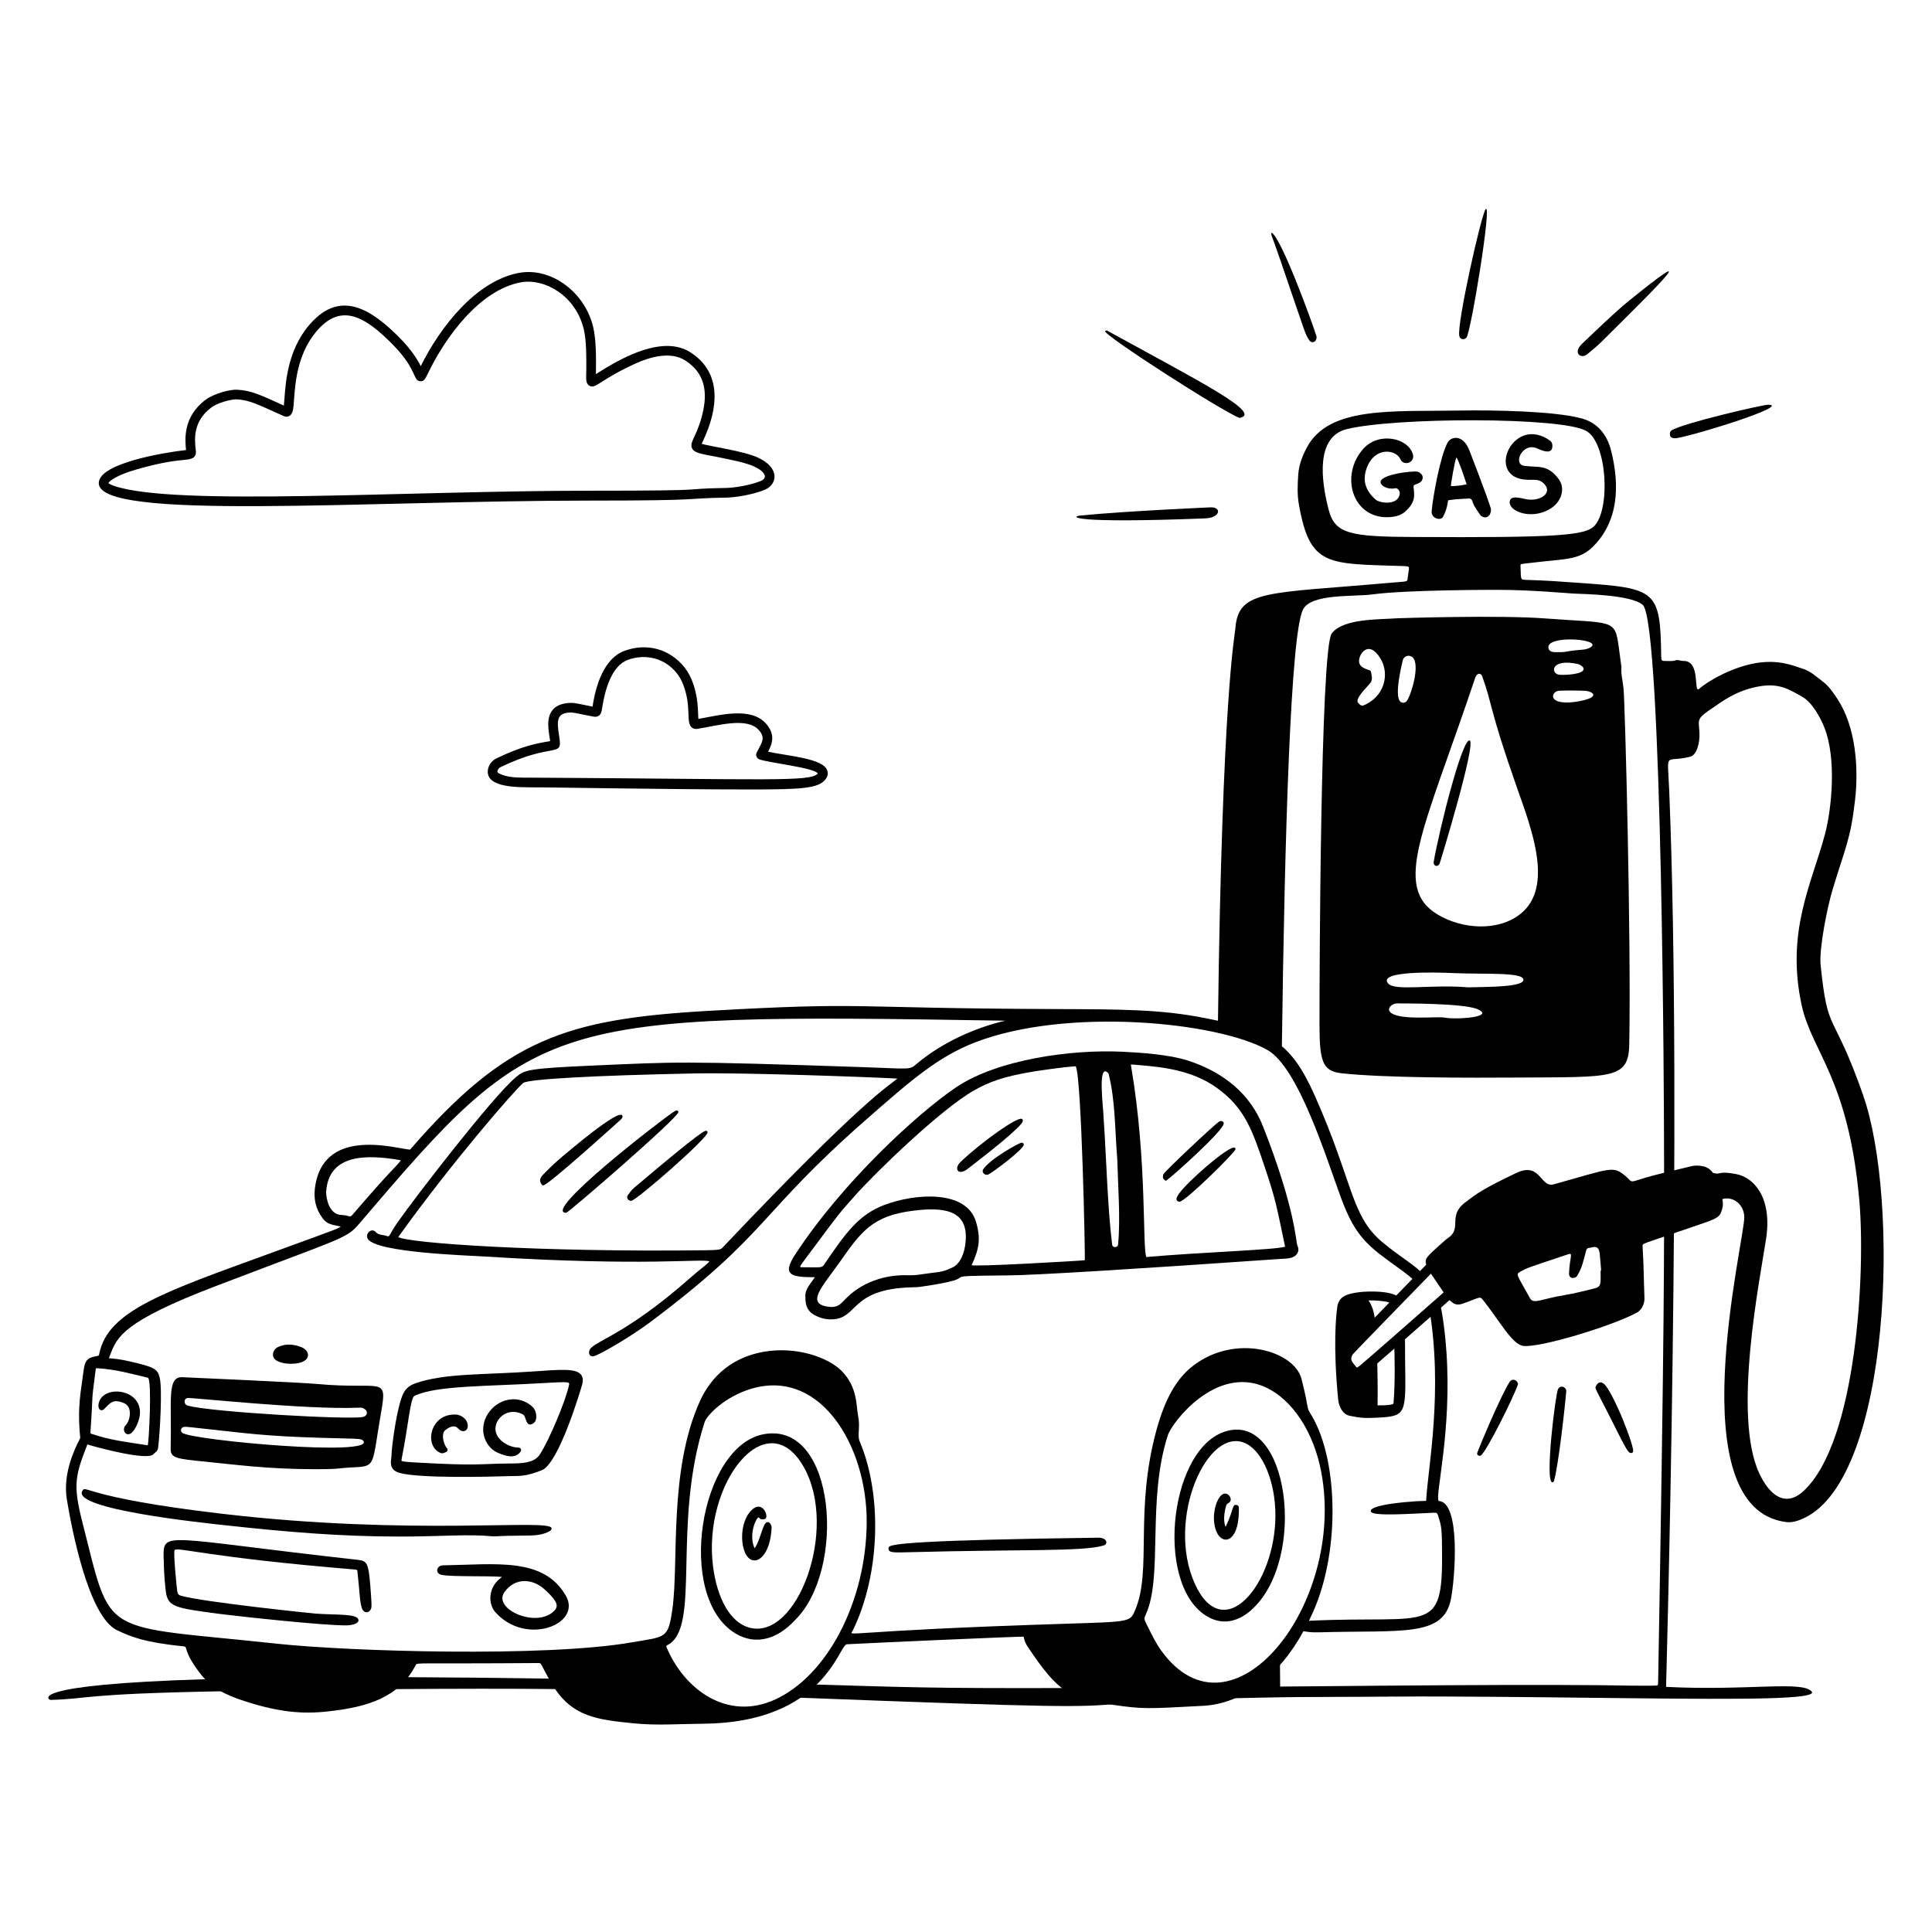 <svg xmlns="http://www.w3.org/2000/svg" fill="none" viewBox="0 0 200 200" id="Car-Getting-Gas--Streamline-Milano.svg"><desc>Car Getting Gas Streamline Illustration: https://streamlinehq.com</desc><g id="car-getting-gas--travel-transportation-car-getting-gas"><g id="cloud"><path id="vector" fill="#000000" d="M55.355 81.508c-1.663 -0.02 -4.891 0.079 -4.864 -1.646 0.009 -0.545 0.369 -1.097 0.875 -1.342 2.714 -1.309 4.115 -1.546 5.587 -1.804 -0.165 -1.078 -0.456 -2.399 0.279 -3.256 0.404 -0.47 1.069 -0.689 1.925 -0.699 0.358 0.002 0.693 0.085 2.188 0.385 0.321 -2.246 1.214 -5.03 3.333 -5.784 3.239 -1.149 5.985 0.688 6.924 3.002 0.722 1.783 0.629 3.234 0.692 4.057 2.269 -0.397 5.391 -1.26 6.965 0.448 1.08 1.172 0.657 2.182 0.251 2.949 2.182 0.46 5.668 0.687 6.127 1.929 0.069 0.186 0.132 0.56 -0.216 0.973 -0.73 0.868 -2.327 1.002 -7.442 1.004 -9.2 0.004 -22.315 -0.249 -22.625 -0.215l0.001 -0.001Zm0.004 -1.004c24.293 0.138 28.557 0.453 29.298 -0.429 -0.318 -0.603 -5.111 -1.107 -6.059 -1.471 -0.274 -0.105 -0.399 -0.424 -0.27 -0.687 0.509 -1.037 0.993 -1.506 0.196 -2.371 -1.231 -1.335 -4.245 -0.426 -6.354 -0.091 -0.205 0.034 -0.404 -0.018 -0.555 -0.143 -0.656 -0.542 0.026 -2.187 -0.94 -4.572 -0.764 -1.884 -3.01 -3.378 -5.663 -2.436 -1.714 0.609 -2.4 3.168 -2.675 4.966 -0.059 0.389 -0.099 0.646 -0.343 0.817 -0.23 0.162 -0.478 0.113 -0.642 0.081 -1.787 -0.356 -1.985 -0.409 -2.234 -0.407 -1.536 0 -1.489 0.865 -1.226 2.495 0.367 2.288 -0.527 0.48 -6.092 3.164 -0.206 0.1 -0.45 0.481 -0.209 0.608 1.004 0.525 1.96 0.466 3.768 0.476Z" stroke-width="1"></path><path id="vector_2" fill="#000000" d="M10.226 49.993c0.045 -2.077 6.949 -3.173 9.035 -3.407 -0.107 -1.03 -0.358 -3.453 2.06 -5.229 0.799 -0.586 2.421 -1.045 3.188 -1.016 1.552 0.071 2.572 0.607 4.877 1.643 0.022 -0.204 0.041 -0.465 0.059 -0.708 0.139 -1.924 0.397 -5.506 3.041 -8.146 2.96 -2.955 5.976 -1.109 8.889 1.844 1.234 1.25 1.851 2.266 2.181 2.928 1.985 -4.011 5.717 -8.839 10.181 -9.655 3.293 -0.603 6.803 1.965 7.669 5.605 0.346 1.45 0.292 3.474 0.283 4.881 2.84 -1.842 7.028 -4.073 9.834 -2.229 3.201 2.1 2.875 5.706 1.24 9.168 -0.044 0.092 -0.091 0.192 -0.127 0.274 1.046 0.293 4.347 0.746 5.811 1.417 2.357 1.082 2 2.807 0.737 3.33 -1.308 0.543 -3.126 0.806 -4 0.819 -4.605 0.074 -1.861 0.308 -13.964 0.308 -23.686 0 -51.083 2.142 -50.996 -1.828l0.002 0.001Zm1.001 0.024c0.018 0 0.136 0.135 0.612 0.294 6.316 2.122 29.992 0.487 49.386 0.487 13.841 0 8.497 -0.197 13.947 -0.285 0.772 -0.011 2.459 -0.255 3.632 -0.743 0.185 -0.077 0.373 -0.245 0.376 -0.448 0.002 -0.122 -0.074 -0.557 -1.148 -1.049 -0.822 -0.377 -2.449 -0.701 -3.885 -0.987 -1.489 -0.295 -2.258 -0.375 -2.497 -0.865 -0.313 -0.64 0.4 -1.107 0.981 -3.222 0.759 -2.759 0.233 -4.621 -1.656 -5.86 -1.532 -1.007 -3.663 -0.396 -5.181 0.293 -3.749 1.705 -4.103 2.661 -4.767 2.305 -0.423 -0.228 -0.343 -0.745 -0.335 -1.579 0.012 -1.22 0.031 -3.064 -0.259 -4.276 -0.825 -3.465 -4.036 -5.306 -6.517 -4.854 -4.245 0.777 -7.836 5.677 -9.664 9.526 -0.258 0.543 -0.404 0.722 -0.724 0.713 -0.808 -0.022 -0.298 -1.192 -2.866 -3.794 -2.54 -2.574 -5.002 -4.304 -7.471 -1.838 -2.38 2.375 -2.621 5.715 -2.75 7.51 -0.073 1.019 -0.107 1.484 -0.479 1.707 -0.173 0.103 -0.382 0.114 -0.574 0.028 -2.723 -1.216 -3.557 -1.679 -4.926 -1.742 -0.52 -0.007 -1.901 0.345 -2.552 0.822 -1.956 1.438 -1.762 3.307 -1.658 4.312l0.025 0.263c0.057 0.754 -0.621 0.818 -1.219 0.875 -0.784 0.074 -2.243 0.212 -4.963 0.996 -2.011 0.579 -2.807 1.205 -2.871 1.411h0.003Z" stroke-width="1"></path></g><g id="ground"><path id="vector_3" fill="#000000" d="M56.989 173.773c-5.544 -0.086 -10.502 -0.135 -14.936 -0.153 -0.383 0.477 -0.813 0.885 -1.283 1.237 6.153 -0.046 12.247 -0.057 16.883 -0.003 -0.228 -0.331 -0.464 -0.732 -0.664 -1.081Z" stroke-width="1"></path><path id="vector_4" fill="#000000" d="M21.443 173.824c-19.21 0.581 -16.33 2.155 -16.239 2.152 4.174 -0.115 3.066 -0.633 17.967 -0.9 -0.634 -0.332 -1.205 -0.731 -1.728 -1.252Z" stroke-width="1"></path><path id="vector_5" fill="#000000" d="M110.188 174.746c-14.098 0.042 -16.795 -0.103 -25.853 -0.366 -0.483 0.464 -1.044 0.925 -1.7 1.359 27.674 1.063 29.043 0.98 32.963 0.649 -1.977 -0.283 -3.872 -0.535 -5.411 -1.643l0.001 0.001Z" stroke-width="1"></path><path id="vector_6" fill="#000000" d="M187.546 175.111c-0.952 -1.156 -6.648 -0.048 -15.261 -0.494 -6.647 -0.345 -24.68 -0.155 -42.565 0 -0.706 0.479 -1.457 0.883 -2.249 1.189 29.158 -0.725 61.423 0.944 60.074 -0.695h0.001Z" stroke-width="1"></path></g><g id="gas"><path id="vector_7" fill="#000000" d="M157.029 111.548c-4.749 0.033 -13.721 0.046 -18.175 -0.447 -2.334 -0.258 -2.272 -1.79 -2.258 -6.837 0.006 -2.104 0.074 -37.112 1.265 -38.689 1.191 -1.577 4.95 -1.432 6.857 -1.575 0.08 -0.006 10.468 -0.343 15.218 0.018 7.066 0.537 7.249 -0.012 7.647 3.033 0.262 2.006 0.271 1.983 0.269 2.003 -0.071 0.754 0.149 1.483 0.217 2.223 0.159 1.725 0.796 25.85 0.591 36.839 -0.068 3.634 -1.749 3.364 -11.631 3.432Zm0.357 -16.932c3.51 -2.783 1.138 -8.844 -0.357 -13.099 -2.933 -8.352 -2.479 -8.448 -3.607 -11.539 -0.106 -0.291 -0.515 -0.392 -0.72 0.219 -5.236 15.609 -8.666 21.606 -3.874 24.478 2.508 1.503 6.225 1.79 8.557 -0.059h0.001Zm-5.373 7.595c2.01 -0.062 5.74 -0.006 5.688 -0.808 -0.052 -0.802 -4.296 -0.522 -7.362 -0.673 -1.653 -0.081 -7.704 -0.242 -6.658 1.058 0.687 0.855 4.415 0.091 8.332 0.423Zm-7.38 1.661c-0.509 -0.006 -1.075 0.486 -0.742 0.874 0.804 0.937 4.876 0.447 5.629 0.593 1.226 0.237 5.301 -0.044 3.455 -0.861 -1.433 -0.634 -7.63 -0.598 -8.342 -0.606Zm-3.56 -30.819c2.2 -0.833 2.877 -3.266 1.782 -4.965 -1.053 -1.633 -1.869 -0.662 -2.069 -0.139 -0.508 1.325 1.075 1.312 1.118 1.536 0.081 0.424 0.25 0.863 -0.078 1.257 -0.363 0.437 -1.609 1.617 -1.23 2.016 0.129 0.136 0.244 0.295 0.478 0.295h-0.001Zm3.761 -0.605c0.156 0.365 0.591 0.408 0.82 0.084 0.448 -0.633 1.404 -3.807 0.554 -4.507 -0.351 -0.289 -0.894 -0.111 -0.997 0.332 -0.212 0.917 -0.747 3.227 -0.377 4.091Zm16.514 -4.942c0 0.021 0.533 0.002 0.714 -0.033 1.568 -0.301 1.987 -0.102 2.58 -0.459 1.434 -0.864 -4.716 -1.343 -4.341 0.1 0.121 0.465 0.649 0.392 1.047 0.392Zm3.433 4.665c0.447 -0.335 -0.15 -0.628 -0.707 -0.66 -0.601 -0.035 -1.991 -0.036 -2.606 -0.012 -0.533 0.021 -0.765 0.425 -0.689 0.671 0.315 1.015 3.486 0.389 4.003 0.002l-0.001 -0.001Zm-0.843 -2.926c0.007 -0.254 -0.484 -0.482 -0.576 -0.502 -2.893 -0.64 -2.885 1.048 -1.899 1.111 0.57 0.037 2.46 -0.037 2.475 -0.609Z" stroke-width="1"></path><path id="vector_8" fill="#000000" d="M142.418 51.729c0.387 0.337 2.234 0.644 2.471 -0.533 0.08 -0.398 -0.242 -0.721 -0.49 -0.65 -0.334 0.095 -1.082 0.013 -1.394 -0.406 -0.738 -0.989 3.367 -1.448 3.759 -1.304 0.693 0.254 0.631 0.92 0.129 1.171 -0.382 0.19 -0.599 0.119 -0.56 0.461 0.094 0.822 0.224 1.512 -0.867 2.489 -0.295 0.265 -0.777 0.549 -1.749 0.582 -3.726 0.127 -5.035 -4.319 -2.596 -7.071 1.605 -1.811 4.668 -1.14 5.141 0.568 0.24 0.867 -0.966 1.253 -1.288 0.509 -0.448 -1.037 -2.734 -1.38 -3.537 1.036 -0.417 1.253 -0.013 2.283 0.982 3.148h-0.001Z" stroke-width="1"></path><path id="vector_9" fill="#000000" d="M154.347 52.687c0.012 0.997 -0.812 1.056 -1.142 0.584 -0.699 -0.999 -0.675 -1.082 -0.774 -1.353 -0.07 -0.194 -0.139 -0.338 -0.436 -0.307 -0.289 0.03 -0.952 0.018 -1.874 0.146 -0.373 0.052 -0.112 -0.048 -0.401 0.937 -0.038 0.131 -0.301 0.865 -0.451 0.945 -0.469 0.25 -1.115 -0.148 -1.068 -0.687 0.136 -1.587 0.897 -5.718 1.645 -7.124 0.352 -0.663 1.581 -0.884 2.235 0.724 0.008 0.02 1.858 4.776 2.266 6.133v0.002Zm-2.522 -2.553c-0.206 -0.662 -0.878 -2.609 -1.05 -2.775 -0.172 0.211 -0.607 2.911 -0.58 2.952 0.403 0.048 1.291 -0.097 1.63 -0.177Z" stroke-width="1"></path><path id="vector_10" fill="#000000" d="M160.431 45.596c0.263 0.184 0.313 0.476 0.25 0.777 -0.13 0.625 -0.964 0.318 -1.546 0.051 -1.521 -0.696 -2.576 1.639 -1.343 1.8 1.503 0.197 2.407 -0.186 3.578 1.388 0.722 0.97 0.345 2.755 -1.696 3.429 -1.829 0.604 -3.741 -0.348 -3.34 -1.292 0.189 -0.447 1.134 -0.182 1.571 -0.086 1.452 0.32 2.904 -0.599 1.936 -1.585 -0.685 -0.697 -1.329 -0.23 -2.473 -0.509 -3.33 -0.812 -0.564 -6.521 3.064 -3.974l-0.001 0.001Z" stroke-width="1"></path><path id="vector_11" fill="#000000" d="M149.023 89.409c-0.218 0.417 -0.683 0.225 -0.607 -0.203 0.668 -3.745 2.986 -12.824 3.724 -12.548 0.712 0.267 -3.065 12.651 -3.117 12.751Z" stroke-width="1"></path><path id="vector_12" fill="#000000" d="M192.874 113.375c-3.174 -9.027 -3.644 -6.066 -4.403 -13.462 -0.178 -1.733 0.704 -6.053 1.238 -7.825 1.334 -4.417 1.863 -5.2 2.326 -9.271 0.387 -3.404 0.059 -7.602 -1.827 -10.464 -0.44 -0.669 -0.904 -1.355 -1.532 -1.815 -0.627 -0.459 -1.198 -1.021 -1.952 -1.273 -1.077 -0.36 -2.617 -1.035 -5.02 -0.611 -2.184 0.385 -4.611 1.625 -5.815 2.657 -0.617 0.529 0.217 -2.962 -1.647 -2.889 -0.172 0.007 -0.57 -0.139 -0.746 -0.076 -0.351 0.126 -0.708 0.079 -1.062 0.08 -0.428 0.001 -0.461 -0.037 -0.467 -0.471 -0.094 -6.876 -0.484 -7.056 -8.492 -7.616 -2.369 -0.166 -3.15 -0.233 -5.395 -0.308 -0.738 -0.024 -0.613 0.047 -0.679 -1.436 -0.012 -0.269 0.057 -0.198 1.06 -0.324 3.406 -0.427 4.952 -0.244 6.363 -1.608 2.725 -2.633 2.881 -6.381 1.946 -10.054 -0.41 -1.612 -1.391 -2.831 -2.992 -3.281 -2.838 -0.797 -9.523 -0.883 -12.456 -0.83 -7.104 0.128 -13.735 -0.49 -16.03 3.812 -0.478 0.896 -0.833 1.819 -0.9 2.832 -0.067 1.013 -0.117 2.038 0.063 3.058 1.147 6.478 2.927 6.14 10.737 6.398 0.929 0.031 0.653 0.016 0.533 1.22 -0.045 0.455 -0.01 0.351 -1.667 0.498 -12.893 1.149 -15.886 0.669 -16.178 4.77 -0.052 0.737 -1.371 6.976 -1.799 40.735 3.124 0.675 5.099 1.371 6.614 2.68 0.297 -22.526 0.92 -42.748 2.176 -45.372 0.821 -1.714 5.25 -1.332 7.204 -1.597 3.618 -0.491 12.929 -0.472 12.952 -0.472 3.422 -0.002 7.327 0.361 7.841 0.384 1.239 0.055 5.99 0.132 7.189 1.173 2.061 1.789 2.196 54.327 2.196 54.348 0.048 12.614 0.027 21.156 -0.605 57.179 -0.006 0.338 -0.008 0.342 -0.336 0.349 -20.998 0.4 -37.337 0.127 -38.277 0.191 -0.599 0.041 -0.515 -0.08 -0.517 -0.248 -0.005 -0.391 -0.012 -1.178 -0.019 -2.31 -1.21 1.386 -2.659 2.585 -4.299 3.367 3.606 0.272 13.914 0.154 43.417 -0.083 0.394 -0.003 0.853 -0.053 0.842 -0.336 -0.007 -0.176 1.716 -59.501 0.339 -93.16 -0.179 -4.368 -0.549 -2.894 2.169 -3.58 0.665 -0.168 1.009 -1.362 0.958 -2.487 -0.063 -1.391 -0.406 -1.39 1.437 -2.613 0.775 -0.514 2.404 -1.829 4.907 -2.207 1.885 -0.284 2.832 0.261 4.327 1.122 0.978 0.562 1.812 2.044 2.253 3.144 1.298 3.232 0.757 8.457 0.082 11.018 -1.334 5.065 -4.104 10.097 -2.414 17.787 1.061 4.823 4.831 7.559 5.953 20.108 0.664 7.429 -0.257 25.058 -5.769 30.142 -1.87 1.725 -3.508 0.472 -4.585 -1.833 -2.782 -5.954 0.063 -20.045 0.709 -24.286 0.646 -4.241 -1.253 -6.346 -3.107 -6.691 -1.971 -0.366 -1.491 0.113 -2.344 -0.107 -0.312 -0.08 -0.554 0.123 -0.499 0.423 0.019 0.1 -0.102 0.042 0.677 1.702 0.061 0.13 0.24 0.156 0.217 0.398 -0.018 0.199 0.236 0.258 0.536 0.172 1.095 -0.314 2.229 0.531 2.262 1.856 0.059 2.36 -6.884 30.18 4.343 31.582 0.658 0.082 1.277 -0.146 1.862 -0.42 9.022 -4.24 9.9 -32.949 6.097 -43.766l0.005 -0.003Zm-46.588 -57.786c-6.397 -0.037 -8.075 -0.305 -8.721 -2.74 -0.845 -3.185 -1.354 -7.633 1.846 -8.424 4.958 -1.227 22.13 -1.278 24.775 0.17 2.184 1.195 2.549 8.026 0.88 9.831 -0.931 1.007 -3.793 1.249 -18.78 1.163Z" stroke-width="1"></path></g><g id="car"><path id="vector_13" fill="#000000" d="m145.415 137.496 -1.108 0.986c0.093 2.181 0.117 4.955 -0.055 6.788 -0.014 0.154 -0.659 0.226 -1.646 0.212 0.027 -1.707 -0.005 -3.705 -0.065 -5.421 -0.533 0.478 -0.891 0.801 -1.144 1.023 -0.694 0.612 -1.29 0.991 -1.773 0.224 -0.238 -0.377 -0.218 -0.698 0.248 -1.253 0.558 -0.665 1.489 -1.676 2.53 -2.772 -0.063 -0.908 -0.198 -1.928 -0.736 -2.666 0.528 -0.026 1.461 0.056 1.896 0.144 0.417 0.085 0.47 0.362 0.529 0.767l0.918 -0.941c-0.37 -1.058 -3.54 -0.921 -4.255 -0.827 -1.493 0.182 -2.267 0.506 -2.348 1.787 -0.077 0.567 -0.434 3.681 0.121 9.325 0.068 0.681 0.426 1.532 1.21 1.693 1.08 0.221 1.529 0.262 2.874 0.19 3.018 -0.16 2.922 -0.368 2.845 -5.997 -0.01 -0.805 0.007 -2.06 -0.041 -3.262Z" stroke-width="1"></path><path id="vector_14" fill="#000000" d="M148.925 155.38c-0.379 -0.627 1.385 -7.229 0.806 -15.475 -0.07 -0.991 -0.303 -3.777 -0.79 -5.523 -0.353 0.31 -1.012 0.893 -1.012 0.893 1.496 8.697 -0.113 16.706 -0.289 19.987 -0.004 0.069 -0.007 0.09 -0.007 0.09 -0.11 0.069 -0.187 -0.04 -2.243 0.154 -0.618 0.058 -3.637 0.351 -3.487 0.96 0.132 0.536 4.128 0.227 6.594 0.13 0.344 -0.019 0.322 0.173 0.457 0.587 0.163 0.506 0.291 0.905 0.314 2.339 0.172 10.026 -0.755 7.638 -13.766 8.261 0.033 -0.081 0.094 -0.205 0.156 -0.333 3.094 -6.292 2.947 -16.131 0.147 -20.865 -0.698 -1.18 -0.146 -0.153 -1.07 -3.83 -0.725 -2.877 -6.792 -4.793 -11.247 -1.355 -1.686 1.3 -2.881 3.398 -3.761 6.6 -2.311 8.411 -0.452 14.515 -2.212 18.662 -0.521 1.229 -0.419 1.217 -6.967 1.421 -23.934 0.75 -22.629 1.458 -22.25 0.669 2.877 -5.93 2.988 -14.131 0.713 -19.492 -0.315 -0.743 0.082 -1.44 -0.187 -2.724 -0.194 -0.935 -0.028 -2.923 -1.687 -4.606 -1.395 -1.417 -4.712 -2.595 -8.109 -1.988 -2.115 0.377 -4.974 1.572 -6.581 5.124 -3.246 7.172 -2.163 16.686 -2.837 21.464 -0.447 3.16 -0.644 2.871 -4.307 3.502 -8.852 1.532 -29.075 0.939 -36.697 0.118 -18.509 -1.993 -16.975 -0.428 -20.086 -12.596 -1.01 -3.955 -0.694 -4.864 0.523 -8.027 1.048 0.331 6.218 1.705 6.828 1.021 0.167 -0.19 0.45 -0.304 0.494 -0.659 0.196 -1.586 0.449 -6.146 0.165 -7.279 -0.227 -0.909 -0.573 -1.097 -3.083 -1.674 -1.127 -0.259 -1.608 -0.282 -2.179 -0.332 0.05 -0.125 0.098 -0.248 0.144 -0.37 0.707 -1.84 1.317 -3.429 10.954 -7.11 13.216 -5.047 13.484 -4.884 14.798 -6.424 18.354 -21.514 19.08 -21.821 66.897 -21.038 -3.07 0.712 -6.55 2.25 -9.175 4.474 -0.765 0.648 -0.595 0.505 -5.427 0.339 -19.333 -0.659 -19.423 -0.542 -27.908 -0.176 -7.066 0.304 -7.275 0.478 -8.168 1.23 -2.394 2.018 -10.321 12.292 -12.203 14.978 -0.914 1.305 -0.818 1.546 -1.071 1.465 -0.592 -0.193 -0.922 -0.102 -1.197 -0.417 -0.453 -0.521 -1.166 0.187 -0.831 0.705 0.917 1.415 10.324 1.701 12.003 1.808 16.841 1.061 22.69 0.187 23.35 0.509 -0.112 0.208 -0.993 0.835 -1.941 1.673 -7.147 6.318 -10.337 6.625 -10.5 7.629 -0.064 0.381 0.128 0.549 0.413 0.525 0.487 -0.037 3.897 -2.034 5.859 -3.503 12.383 -9.282 11.179 -11.161 22.327 -20.938 4.665 -4.092 7.479 -6.563 11.354 -8.058 9.482 -3.658 25.094 -2.137 30.26 0.792 3.212 1.822 6.081 11.144 7.613 15.305 1.535 4.174 2.903 5.06 6.049 7.331 0.813 0.587 1.412 1.073 1.856 1.537 0.312 -0.308 0.587 -0.575 0.811 -0.788 -1.192 -1.23 -2.567 -1.93 -4.443 -3.5 -3.291 -2.756 -3 -6.207 -6.975 -15.131 -2.508 -5.633 -4.566 -6.723 -11.417 -8.067 -4.515 -0.887 -8.389 -0.901 -15.421 -0.926 -22.278 -0.083 -19.124 -0.768 -35.881 0.183 -14.837 0.842 -21.048 2.934 -30.947 14.366 -1.244 -0.048 -8.634 -2.39 -9.778 3.499 -0.275 1.418 -0.049 2.56 0.711 3.593 0.486 0.661 0.993 0.677 1.887 0.87 -0.315 0.239 -0.009 0.115 -7.162 2.722 -11.117 4.051 -16.943 5.988 -17.833 10.438 -0.049 0.243 -0.049 0.215 -0.379 0.277 -1.307 0.244 -1.121 0.798 -1.449 2.957 -0.344 2.272 -0.31 3.789 -0.141 5.492 -0.017 0.042 -0.057 0.12 -0.113 0.231 -0.425 0.849 -1.719 3.431 -1.276 6.131 0.462 2.814 2.202 12.109 5.191 13.538 1.517 0.725 2.902 1.27 6.923 1.679 0.443 0.043 -0.125 0.409 1.62 2.714 1.214 1.602 2.658 2.304 4.741 2.976 3.975 1.281 6.44 1.322 9.131 0.976 3.392 -0.437 6.769 -1.311 8.511 -4.738 0.143 -0.281 0.09 -0.108 12.623 -0.203 0.507 -0.004 0.175 0.016 1.557 2.294 1.997 3.299 4.674 3.57 8.379 3.945 2.391 0.243 4.652 0.062 7.218 0.042 12.521 -0.106 14.024 -8.181 14.849 -8.225 3.616 -0.195 18.177 -0.827 18.296 -0.786 0.054 0.075 0.011 0.413 0.433 1.045 3.22 4.828 4.386 5.375 8.907 6.022 2.996 0.429 3.351 0.41 9.279 0.089 3.974 -0.215 7.829 -3.076 10.312 -7.653 0.028 -0.052 0.034 -0.07 0.034 -0.07 0.482 0.066 0.724 0.142 1.671 0.115 8.49 -0.243 12.778 0.522 13.588 -3.365 0.449 -2.15 1.058 -10.139 -1.26 -10.234l0.004 0.002Zm-74.128 -26.228c-0.185 0.195 -0.313 0.257 -1.792 0.275 -17.348 0.211 -30.695 -0.742 -31.778 -1.365 5.392 -7.544 12.105 -15.291 12.941 -15.954 0.505 -0.4 7.302 -0.777 17.738 -0.986 5.033 -0.101 17.764 0.36 20.99 0.531 -0.875 0.768 -3.427 2.016 -18.099 17.499ZM33.758 123.4c0.248 -3.851 3.944 -3.962 7.744 -3.29 -0.507 0.711 -0.763 0.689 -5.016 5.645 -0.291 0.34 -0.237 0.062 -1.175 0.016 -1.174 -0.058 -1.53 -1.526 -1.553 -2.371ZM9.405 147.603c0.26 -3.838 0 -1.974 0.495 -5.79 0.018 -0.134 0.039 -0.164 0.039 -0.164s0.03 -0.018 0.164 -0.008c1.854 0.112 3.409 0.553 5.225 0.985 0.417 0.412 0.082 6.598 -0.026 6.985 0 0 -0.034 0.003 -0.093 -0.006 -2.35 -0.372 -3.678 -0.494 -5.743 -1.176 -0.121 -0.04 -0.117 0.005 -0.061 -0.826ZM80.195 175.954c-4.899 2.212 -9.343 -1.022 -11.199 -5.44 -0.038 -0.09 -0.035 -0.147 0.089 -0.209 3.544 -1.771 0.422 -12.42 3.855 -23.076 0.219 -0.68 1.806 -2.347 4.189 -3.247 7.554 -2.848 12.675 5.556 12.591 13.713 -0.084 8.127 -4.09 15.806 -9.526 18.258l0.001 0.001Zm40.032 -5.063c-0.538 -0.743 -0.951 -1.579 -1.351 -2.386 -0.442 -0.899 -0.498 -0.848 -0.248 -1.404 1.781 -3.977 0.094 -11.737 2.256 -18.498 0.44 -1.377 5.013 -7.307 10.094 -5.008 2.802 1.267 5.026 4.647 5.804 8.822 2.556 13.719 -9.283 28.505 -16.555 18.474Z" stroke-width="1"></path><path id="vector_15" fill="#000000" d="M130.732 116.57c-1.265 -3.211 -3.955 -5.558 -7.781 -6.787 -1.907 -0.613 -4.782 -0.812 -6.779 -0.91 -5.273 -0.25 -12.91 0.794 -17.203 3.69 -3.954 2.666 -11.724 9.781 -16.621 17.255 -1.411 2.151 -0.562 2.4 2.011 2.4 -0.761 1.034 -1.045 1.434 -0.984 2.075 0.002 0.652 0.104 1.317 0.795 1.749 0.532 0.333 1.177 0.541 1.835 0.541 2.913 0 1.845 -3.155 8.415 -3.322 0.346 -0.009 0.619 -0.016 0.822 -0.045 7.675 -1.103 0.369 -1.104 9.142 -1.188 2.783 -0.026 12.506 -0.615 28.118 -1.702 0.689 -0.048 1.453 0.003 1.799 -0.586 0.097 -0.165 0.178 -0.434 0.013 -0.776 -0.184 -0.377 -0.169 -3.73 -3.58 -12.394h-0.002Zm-32.081 14.613c-0.897 0.429 -1.244 0.471 -1.936 0.554 -1.502 0.182 -1.772 0.303 -2.846 0.276 -2.217 -0.061 -4.703 0.705 -6.414 2.529 -0.433 0.459 -0.775 0.824 -1.548 0.747 -2.62 -0.25 -0.795 -2.058 0.978 -4.578 2.276 -3.236 3.418 -4.861 7.704 -5.387 3.02 -0.37 5.526 -0.096 5.39 2.917 -0.079 1.754 -0.762 2.672 -1.328 2.943v-0.001Zm13.645 -0.725c-0.172 0.045 -11.804 0.723 -11.709 0.502 0.742 -1.613 0.995 -2.703 0.43 -4.53 -1.02 -3.289 -6.313 -2.895 -9.478 -1.689 -2.623 1.001 -3.935 2.798 -6.215 6.152 -0.253 0.372 -0.258 0.302 -2.39 0.292 -0.261 -0.002 -0.05 -0.21 1.348 -2.091 2.693 -3.625 2.548 -3.431 4.275 -5.376 2.015 -2.269 8.808 -8.875 12.266 -10.833 1.534 -0.867 2.978 -1.438 6.204 -1.967 0.028 -0.005 3.094 -0.48 4.334 -0.535 0.607 1.077 0.994 19.951 0.936 20.077l-0.001 -0.002Zm3.447 -1.63c-0.026 0.354 -0.573 0.367 -0.614 0.014 -0.498 -4.057 -0.597 -9.138 -0.893 -13.234 0.037 -0.539 -0.709 -5.847 0.519 -4.482 0.727 2.888 0.652 5.877 0.902 8.829 0.068 2.614 0.349 6.293 0.086 8.873Zm2.929 1.302c-0.428 -0.8 0.094 -9.935 -1.571 -19.695 -0.032 -0.184 -0.026 -0.24 -0.038 -0.242 0.047 -0.012 0.72 0.053 0.769 0.057 2.303 0.198 5.456 0.469 8.074 2.32 2.953 2.087 3.741 4.438 5.05 8.331 1.154 3.431 1.218 4.097 2.076 8.155 -0.845 0.324 -9.026 0.59 -14.36 1.073v0.001Z" stroke-width="1"></path><path id="vector_16" fill="#000000" d="M55.328 141.964c-5.31 0.377 -9.248 0.167 -12.318 1.233 -1.167 0.407 -1.402 1.169 -1.749 2.594 -0.411 1.688 -0.724 4.191 -0.73 4.851 -0.003 0.447 -0.413 1.486 0.83 1.833 2.056 0.575 9.195 0.405 11.303 0.333 1.093 -0.037 1.615 0.093 3.417 -0.607 1.797 -0.7 4.074 -8.492 4.17 -8.824 0.136 -0.469 0.103 -0.82 -0.103 -1.073 -0.523 -0.648 -2.049 -0.539 -4.819 -0.341l-0.001 0.001Zm3.575 1.413c-0.316 1.582 -2.105 5.831 -3.039 7.217 -0.596 0.883 -1.899 0.895 -3.049 0.906 -3.243 0.02 -3.115 0.273 -9.737 -0.102 -0.737 -0.042 -1.434 -0.082 -1.514 -0.184 -0.019 -0.024 0.003 -0.135 0.024 -0.238 0.709 -3.577 0.888 -6.269 1.321 -6.477 2.265 -1.079 7.298 -0.966 13.385 -1.325 2.737 -0.162 2.67 -0.111 2.609 0.203Z" stroke-width="1"></path><path id="vector_17" fill="#000000" d="M37.055 161.476c-20.342 -2.261 -20.136 -3.093 -20.121 -0.154 -0.009 0.034 -0.004 0.08 0.021 0.117 0.006 1.687 0.181 3.077 0.216 3.342 0.211 1.573 1.002 1.679 5.39 2.269 1.967 0.252 10.89 1.237 13.346 1.209 0.363 -0.005 1.241 -0.145 1.204 -0.542 -0.063 -0.703 -2.182 -0.512 -4.479 -0.678 -0.113 -0.008 -11.578 -1.18 -13.915 -1.854 -0.233 -0.067 -0.32 -0.178 -0.369 -0.474 -0.06 -0.362 -0.428 -4.113 -0.269 -4.253 0.381 -0.328 3.487 0.766 18.674 2.019 0.196 0.017 0.236 0.066 0.246 0.166 0.282 2.607 0.217 3.008 0.457 3.812 0.18 0.604 0.844 0.594 0.989 -0.042 0.036 -0.149 -0.009 -0.855 -0.023 -1.068 -0.244 -3.534 -0.32 -3.75 -1.366 -3.867l-0.001 -0.002Z" stroke-width="1"></path><path id="vector_18" fill="#000000" d="M51.09 159.048c0.381 0.008 0.321 -0.061 2.835 -0.08 1.283 -0.01 1.99 -0.015 2.737 -0.345 0.233 -0.103 0.479 -0.23 0.435 -0.433 -0.219 -1.007 -14.35 0.842 -34.227 -1.498 -14.457 -1.705 -13.948 -3.072 -14.355 -2.335 -1.037 1.875 12.41 3.278 14.919 3.551 5.994 0.652 11.683 1.157 17.899 1.157 4.535 0 7.029 -0.283 9.756 -0.018l0.001 0.001Z" stroke-width="1"></path><path id="vector_19" fill="#000000" d="M45.852 162.044c-0.687 0.013 -0.856 0.885 -0.083 0.993 1.025 0.21 4.938 0.074 6.201 0.206 -0.283 0.217 -0.567 0.452 -0.787 0.789 -0.601 0.928 -0.552 2.141 0.117 2.885 3.165 3.517 8.983 1.225 7.275 -1.734 -2.311 -4 -7.201 -3.231 -12.723 -3.139Zm10.536 2.5c0.896 0.821 1.256 1.314 1.239 1.702 -0.01 0.238 -0.167 0.466 -0.495 0.717 -1.915 1.468 -6.109 -0.444 -4.915 -2.144 1.05 -1.494 2.872 -1.466 4.171 -0.275Z" stroke-width="1"></path><path id="vector_20" fill="#000000" d="M113.728 159.181c-18.662 0.246 -21.397 0.634 -21.696 0.945 -0.051 0.053 -0.06 0.108 -0.059 0.146 0.013 0.477 0.349 0.465 2.406 0.407 11.223 -0.305 17.792 -0.042 19.878 -0.693 0.482 -0.151 0.336 -0.8 -0.529 -0.806v0.001Z" stroke-width="1"></path><path id="vector_21" fill="#000000" d="M28.544 140.789c0.709 0.508 2.332 0.508 2.979 0.075 0.62 -0.415 0.406 -1.136 -0.378 -1.43 -1.127 -0.417 -1.832 -0.209 -2.297 -0.022 -0.614 0.245 -0.805 1.018 -0.304 1.377Z" stroke-width="1"></path><path id="vector_22" fill="#000000" d="M70.231 115.112c-0.002 -0.055 -0.04 -0.116 -0.088 -0.141 -0.093 -0.049 -0.186 -0.022 -0.547 0.222 -1.494 1.01 -13.561 10.354 -10.982 10.354 0.217 0 11.633 -9.864 11.618 -10.434l-0.001 -0.001Z" stroke-width="1"></path><path id="vector_23" fill="#000000" d="M64.235 115.924c0.289 -0.261 0.21 -0.417 0.163 -0.471 -0.276 -0.322 -1.974 0.794 -5.041 3.318 -1.96 1.613 -2.155 1.837 -3.124 2.815 -0.469 0.473 -0.339 0.757 -0.181 0.987 0.016 0.022 0.03 0.043 0.042 0.064 0.036 0.063 0.11 0.087 0.169 0.069 0.664 -0.166 7.485 -6.344 7.972 -6.783v0.001Z" stroke-width="1"></path><path id="vector_24" fill="#000000" d="M73.15 117.072c-0.148 -0.064 -0.369 -0.155 -7.49 5.874 -0.246 0.209 -0.443 0.466 -0.657 0.756 -0.186 0.256 -0.015 0.605 0.337 0.611 0.488 0.009 7.933 -6.489 7.909 -7.094 -0.002 -0.057 -0.047 -0.125 -0.099 -0.147Z" stroke-width="1"></path><path id="vector_25" fill="#000000" d="M76.134 169.095c2.156 1.296 4.39 0.534 6.132 -1.348 5.355 -5.176 4.29 -20.619 -3.171 -19.285 -6.676 1.185 -9.191 16.887 -2.961 20.632v0.001Zm7.065 -17.24c3.643 6.427 -0.691 18.088 -5.696 16.619 -1.872 -0.552 -3.25 -2.909 -3.688 -6.304 -1.113 -8.631 5.557 -17.064 9.384 -10.315Z" stroke-width="1"></path><path id="vector_26" fill="#000000" d="M125.338 167.525c1.467 0.688 2.943 0.245 4.153 -0.817 5.947 -5.223 3.929 -20.877 -2.823 -18.465 -5.798 2.069 -7.171 16.539 -1.33 19.283v-0.001Zm-1.659 -3.596c-3.012 -6.696 1.353 -16.459 5.315 -14.489 1.764 0.876 3.041 4.007 3.037 7.445 -0.008 7.187 -5.418 13.568 -8.352 7.044Z" stroke-width="1"></path><path id="vector_27" fill="#000000" d="M10.231 145.208c-0.184 0.677 0.234 0.965 0.547 0.657 0.645 -0.631 0.928 -1.107 2.076 -0.605 0.304 0.133 0.494 0.385 0.564 0.747 0.111 0.581 -0.123 1.247 -0.403 1.531 -0.413 0.416 -0.07 1.133 0.459 0.885 0.496 -0.235 0.913 -1.331 0.987 -1.828 0.425 -2.811 -3.708 -3.322 -4.23 -1.387Z" stroke-width="1"></path><path id="vector_28" fill="#000000" d="M105.886 115.97c-0.012 -0.072 -0.061 -0.128 -0.131 -0.152 -0.518 -0.164 -4.056 2.324 -6.308 4.455 -0.737 0.698 -0.279 1.501 0.744 0.716 5.791 -4.448 5.719 -4.878 5.695 -5.019Z" stroke-width="1"></path><path id="vector_29" fill="#000000" d="M105.763 118.292c-0.284 0 -3.365 1.742 -3.996 2.779 -0.119 0.21 0.026 0.576 0.471 0.539 0.245 -0.022 3.766 -2.636 3.746 -3.128 -0.004 -0.095 -0.073 -0.19 -0.221 -0.19Z" stroke-width="1"></path><path id="vector_30" fill="#000000" d="M127.771 118.798c-0.727 -0.091 -4.843 3.53 -5.729 4.775 -0.227 0.319 -0.294 0.527 -0.218 0.675 0.035 0.067 0.113 0.148 0.289 0.149 0.583 0.002 5.703 -5.058 5.784 -5.418 0.019 -0.084 -0.036 -0.17 -0.125 -0.182l-0.001 0.001Z" stroke-width="1"></path><path id="vector_31" fill="#000000" d="M126.678 116.316c0.029 -0.262 -0.301 -0.322 -0.465 -0.215 -0.528 0.336 -5.419 4.943 -5.751 5.417 -0.076 0.109 -0.081 0.253 -0.076 0.379 0.005 0.119 0.1 0.176 0.176 0.268 0.049 0.06 0.136 0.071 0.199 0.029 0.517 -0.347 5.828 -5.072 5.917 -5.878Z" stroke-width="1"></path><path id="vector_32" fill="#000000" d="M52.996 144.858c-1.85 0.094 -3.322 1.964 -2.908 3.731 0.187 0.795 0.721 1.476 1.396 1.776 0.846 0.379 1.844 0.685 2.39 -0.07 0.155 -0.216 0.037 -0.437 -0.209 -0.44 -0.728 -0.014 -1.526 -0.394 -1.987 -0.943 -1.202 -1.432 0.62 -3.506 2.471 -2.476 0.287 0.161 0.267 0.928 0.663 1.023 0.204 0.049 0.396 -0.107 0.524 -0.229 0.255 -0.242 0.285 -1.104 -0.201 -1.582 -0.553 -0.544 -1.333 -0.836 -2.138 -0.792l-0.001 0.002Z" stroke-width="1"></path><path id="vector_33" fill="#000000" d="M47.216 146.439c-2.694 -0.16 -3.359 3.226 -1.63 3.964 0.191 0.082 0.346 0.027 0.519 -0.06 0.102 -0.05 0.194 -0.067 0.219 -0.18 0.004 -0.017 0.035 -0.172 -0.056 -0.254 -0.153 -0.137 -0.425 -0.718 -0.414 -1.258 0.006 -0.277 0.088 -0.481 0.243 -0.608 0.203 -0.166 0.897 -0.67 1.332 -0.165 0.393 0.453 0.897 0.299 0.974 -0.091 0.144 -0.718 -0.535 -1.309 -1.187 -1.348Z" stroke-width="1"></path><path id="vector_34" fill="#000000" d="M78.21 161.528c0.734 -0.097 1.57 -1.205 1.668 -3.407 0.009 -0.213 -0.201 -0.599 -0.45 -0.556 -0.481 0.078 -0.67 1.799 -1.305 2.706 -0.539 -1.042 -0.123 -2.734 0.39 -3.208 0.133 0.1 0.236 0.219 0.333 0.22 0.17 0 0.327 0.014 0.432 -0.115 0.271 -0.331 -0.416 -1.943 -1.524 -0.79 -1.53 1.592 -1.033 5.357 0.456 5.15Z" stroke-width="1"></path><path id="vector_35" fill="#000000" d="M128.246 156.533c-0.021 -0.351 0.1 -0.696 -0.252 -0.744 -0.469 -0.072 -0.257 0.49 -1.123 2.273 -0.123 -0.241 -0.27 -1.02 0.029 -2.076 0.054 -0.194 0.09 -0.299 0.244 -0.373 0.617 -0.292 0.012 -1.259 -0.573 -0.932 -0.684 0.385 -1.254 2.393 -0.653 3.85 0.607 1.471 2.265 1.17 2.328 -1.998Z" stroke-width="1"></path><path id="vector_36" fill="#000000" d="M21.245 151.309c2.98 0.295 6.504 0.782 11.354 0.782 2.859 0 2.053 -0.102 4.132 -0.202 2.183 -0.106 1.782 -0.24 2.702 -5.57 0.697 -4.015 0.205 -2.418 -6.603 -3.05 -1.74 -0.163 -13.958 -0.704 -14.023 -0.704 -1.54 0.009 -1.019 2.46 -1.138 7.423 -0.025 0.963 0.666 1.032 3.576 1.321Zm-1.807 -6.588c0.348 -0.062 12.236 1.22 17.548 1.006 0.34 -0.013 0.456 -0.019 0.599 0.046 0.268 0.12 0.416 0.315 0.396 0.521 -0.024 0.241 -0.291 0.391 -0.428 0.391 -1.301 0.304 -15.656 -0.494 -18.116 -1.176 -0.434 -0.12 -0.447 -0.732 0.001 -0.788Zm-0.395 2.984c0.125 -0.028 0.841 0.051 2.858 0.279 4.863 0.549 6.783 0.761 13.598 0.918 1.56 0.036 1.93 0.044 2.087 0.226 1.464 1.708 -17.54 -0.014 -18.705 -0.792 -0.234 -0.158 -0.194 -0.555 0.161 -0.63l0.001 -0.001Z" stroke-width="1"></path></g><g id="elements"><path id="vector_37" fill="#000000" d="M128.312 43.264c-1.85 -0.705 -14.354 -8.747 -13.907 -9.002 0.201 -0.115 0.238 -0.018 0.312 0.023 9.534 5.238 16.046 8.516 13.596 8.98l-0.001 -0.001Z" stroke-width="1"></path><path id="vector_38" fill="#000000" d="M111.835 53.368c5.012 -0.491 14.063 -0.872 13.481 -0.847 1.165 -0.051 1.052 1.079 -0.556 1.142 -14.036 0.55 -13.969 -0.193 -12.925 -0.295Z" stroke-width="1"></path><path id="vector_39" fill="#000000" d="M153.789 21.665c0.702 -0.873 -1.534 12.859 -1.991 13.298 -0.263 0.252 -0.627 0.18 -0.726 -0.162 -0.313 -1.085 2.258 -12.566 2.717 -13.136Z" stroke-width="1"></path><path id="vector_40" fill="#000000" d="M163.781 35.582c1.401 -1.337 3.496 -3.353 4.778 -4.39 7.499 -6.068 3.965 -2.464 -2.783 4.2 -0.459 0.453 -0.964 0.862 -1.462 1.273 -0.656 0.542 -1.546 -0.117 -0.533 -1.083Z" stroke-width="1"></path><path id="vector_41" fill="#000000" d="M173.526 45.366c-0.262 0 -0.573 0.002 -0.634 -0.258 -0.048 -0.203 -0.051 -0.426 0.15 -0.556 1.147 -0.738 9.453 -2.67 10.025 -2.656 2.282 0.057 -7.077 3.031 -9.542 3.47h0.001Z" stroke-width="1"></path><path id="vector_42" fill="#000000" d="M136.295 34.852c0.014 0.593 -0.527 0.751 -0.773 0.349 -0.49 -0.802 -0.159 -0.052 -3.008 -8.354 -0.941 -2.742 -0.964 -2.494 -0.876 -2.764 0.997 0.523 4.159 9.167 4.657 10.769Z" stroke-width="1"></path></g><g id="lines 2"><path id="vector_43" fill="#000000" d="M161.797 143.564c-0.145 -0.042 -0.322 -0.039 -0.5 0.213 -0.275 0.493 -1.393 9.602 -0.609 9.67 0.058 0 0.146 -0.029 0.171 -0.103 0.467 -1.538 1.183 -8.033 1.279 -9.345 0.014 -0.183 -0.136 -0.373 -0.341 -0.435Z" stroke-width="1"></path><path id="vector_44" fill="#000000" d="M166.025 143.247c-0.117 -0.097 -0.518 -0.401 -0.854 0.316 -0.091 0.162 0.395 0.941 1.546 3.228 1.777 3.53 1.885 3.83 2.319 3.55 0.341 -0.219 -2.04 -6.291 -3.011 -7.094Z" stroke-width="1"></path><path id="vector_45" fill="#000000" d="M156.771 142.847c-0.192 -0.052 -0.375 0.024 -0.49 0.201 -0.937 1.435 -3.262 7.029 -3.361 7.367 -0.067 0.226 0.23 0.36 0.385 0.25 0.582 -0.425 3.247 -5.729 3.821 -7.319 0.06 -0.105 -0.068 -0.423 -0.354 -0.5l-0.001 0.001Z" stroke-width="1"></path></g><path id="vector_46" fill="#000000" d="M177.828 122.717c-0.123 -0.381 -0.3 -1.69 -1.462 -1.969 -0.402 -0.096 -0.865 -0.123 -1.261 -0.025 -1.792 0.447 -3.604 0.814 -5.366 1.376 -1.085 0.347 -0.779 0.23 -1.472 -0.355 -1.304 -1.101 -1.458 -0.802 -7.413 0.855 -1.444 0.402 -1.333 -2.399 -3.927 -1.156 -3.342 1.6 -4.021 2.075 -5.321 3.088 -1.066 0.83 -0.925 1.696 -0.966 2.295 -0.072 1.058 -0.623 1.193 -1.048 1.571 -1.698 1.509 -2.034 1.802 -2.009 2.233 0.004 0.061 0.045 0.174 0.054 0.294 -1.548 1.59 -7.776 7.984 -8.27 8.529 -0.476 0.524 -0.609 1.21 -0.358 1.835 0.11 0.272 0.634 0.894 0.724 0.986 0.528 0.541 1.151 0.3 1.728 -0.173 0.815 -0.667 6.908 -6.029 8.589 -7.509 0.241 0.153 0.516 0.663 1.388 0.356 1.682 -0.593 1.741 -0.802 2.049 -0.416 1.751 2.196 3.035 4.645 4.204 4.796 1.679 0.217 9.123 -2.03 11.728 -3.431 0.623 -0.334 0.833 -1.058 0.814 -1.517 -0.076 -1.977 -0.078 -3.658 -0.195 -5.36 -0.022 -0.338 -0.078 -0.201 4.802 -1.886 2.459 -0.849 3.042 -0.98 3.3 -1.585 0.479 -1.122 0.04 -1.749 -0.31 -2.832h-0.002Zm-37.001 18.611c-0.296 0.242 -0.406 0.255 -0.378 0.248 -0.098 -0.1 -0.459 -0.56 -0.513 -0.662 -0.062 -0.155 -0.124 -0.464 0.172 -0.79 0.455 -0.503 6.187 -6.389 8.021 -8.272l1.318 1.938c-1.574 1.386 -7.819 6.882 -8.62 7.538Zm24.866 -9.763c0 1.29 0.117 1.643 -0.683 1.827 -1.02 0.234 -2.032 0.519 -3.064 0.681 -2.289 0.363 -3.197 0.976 -3.549 0.34 -1.421 -2.555 -1.503 -2.485 -1.015 -2.766 0.736 -0.424 0.937 -0.457 4.938 -1.802 0.574 -0.193 0.182 0.223 0.106 1.956 -0.029 0.63 0.658 0.599 0.857 0.252 0.56 -0.976 0.572 -1.37 0.91 -2.572 0.101 -0.355 0.228 -0.259 0.595 -0.351 0.443 -0.111 0.757 -0.043 0.82 0.706 0.146 1.725 0.173 1.722 0.085 1.729Z" stroke-width="1"></path></g></svg>
